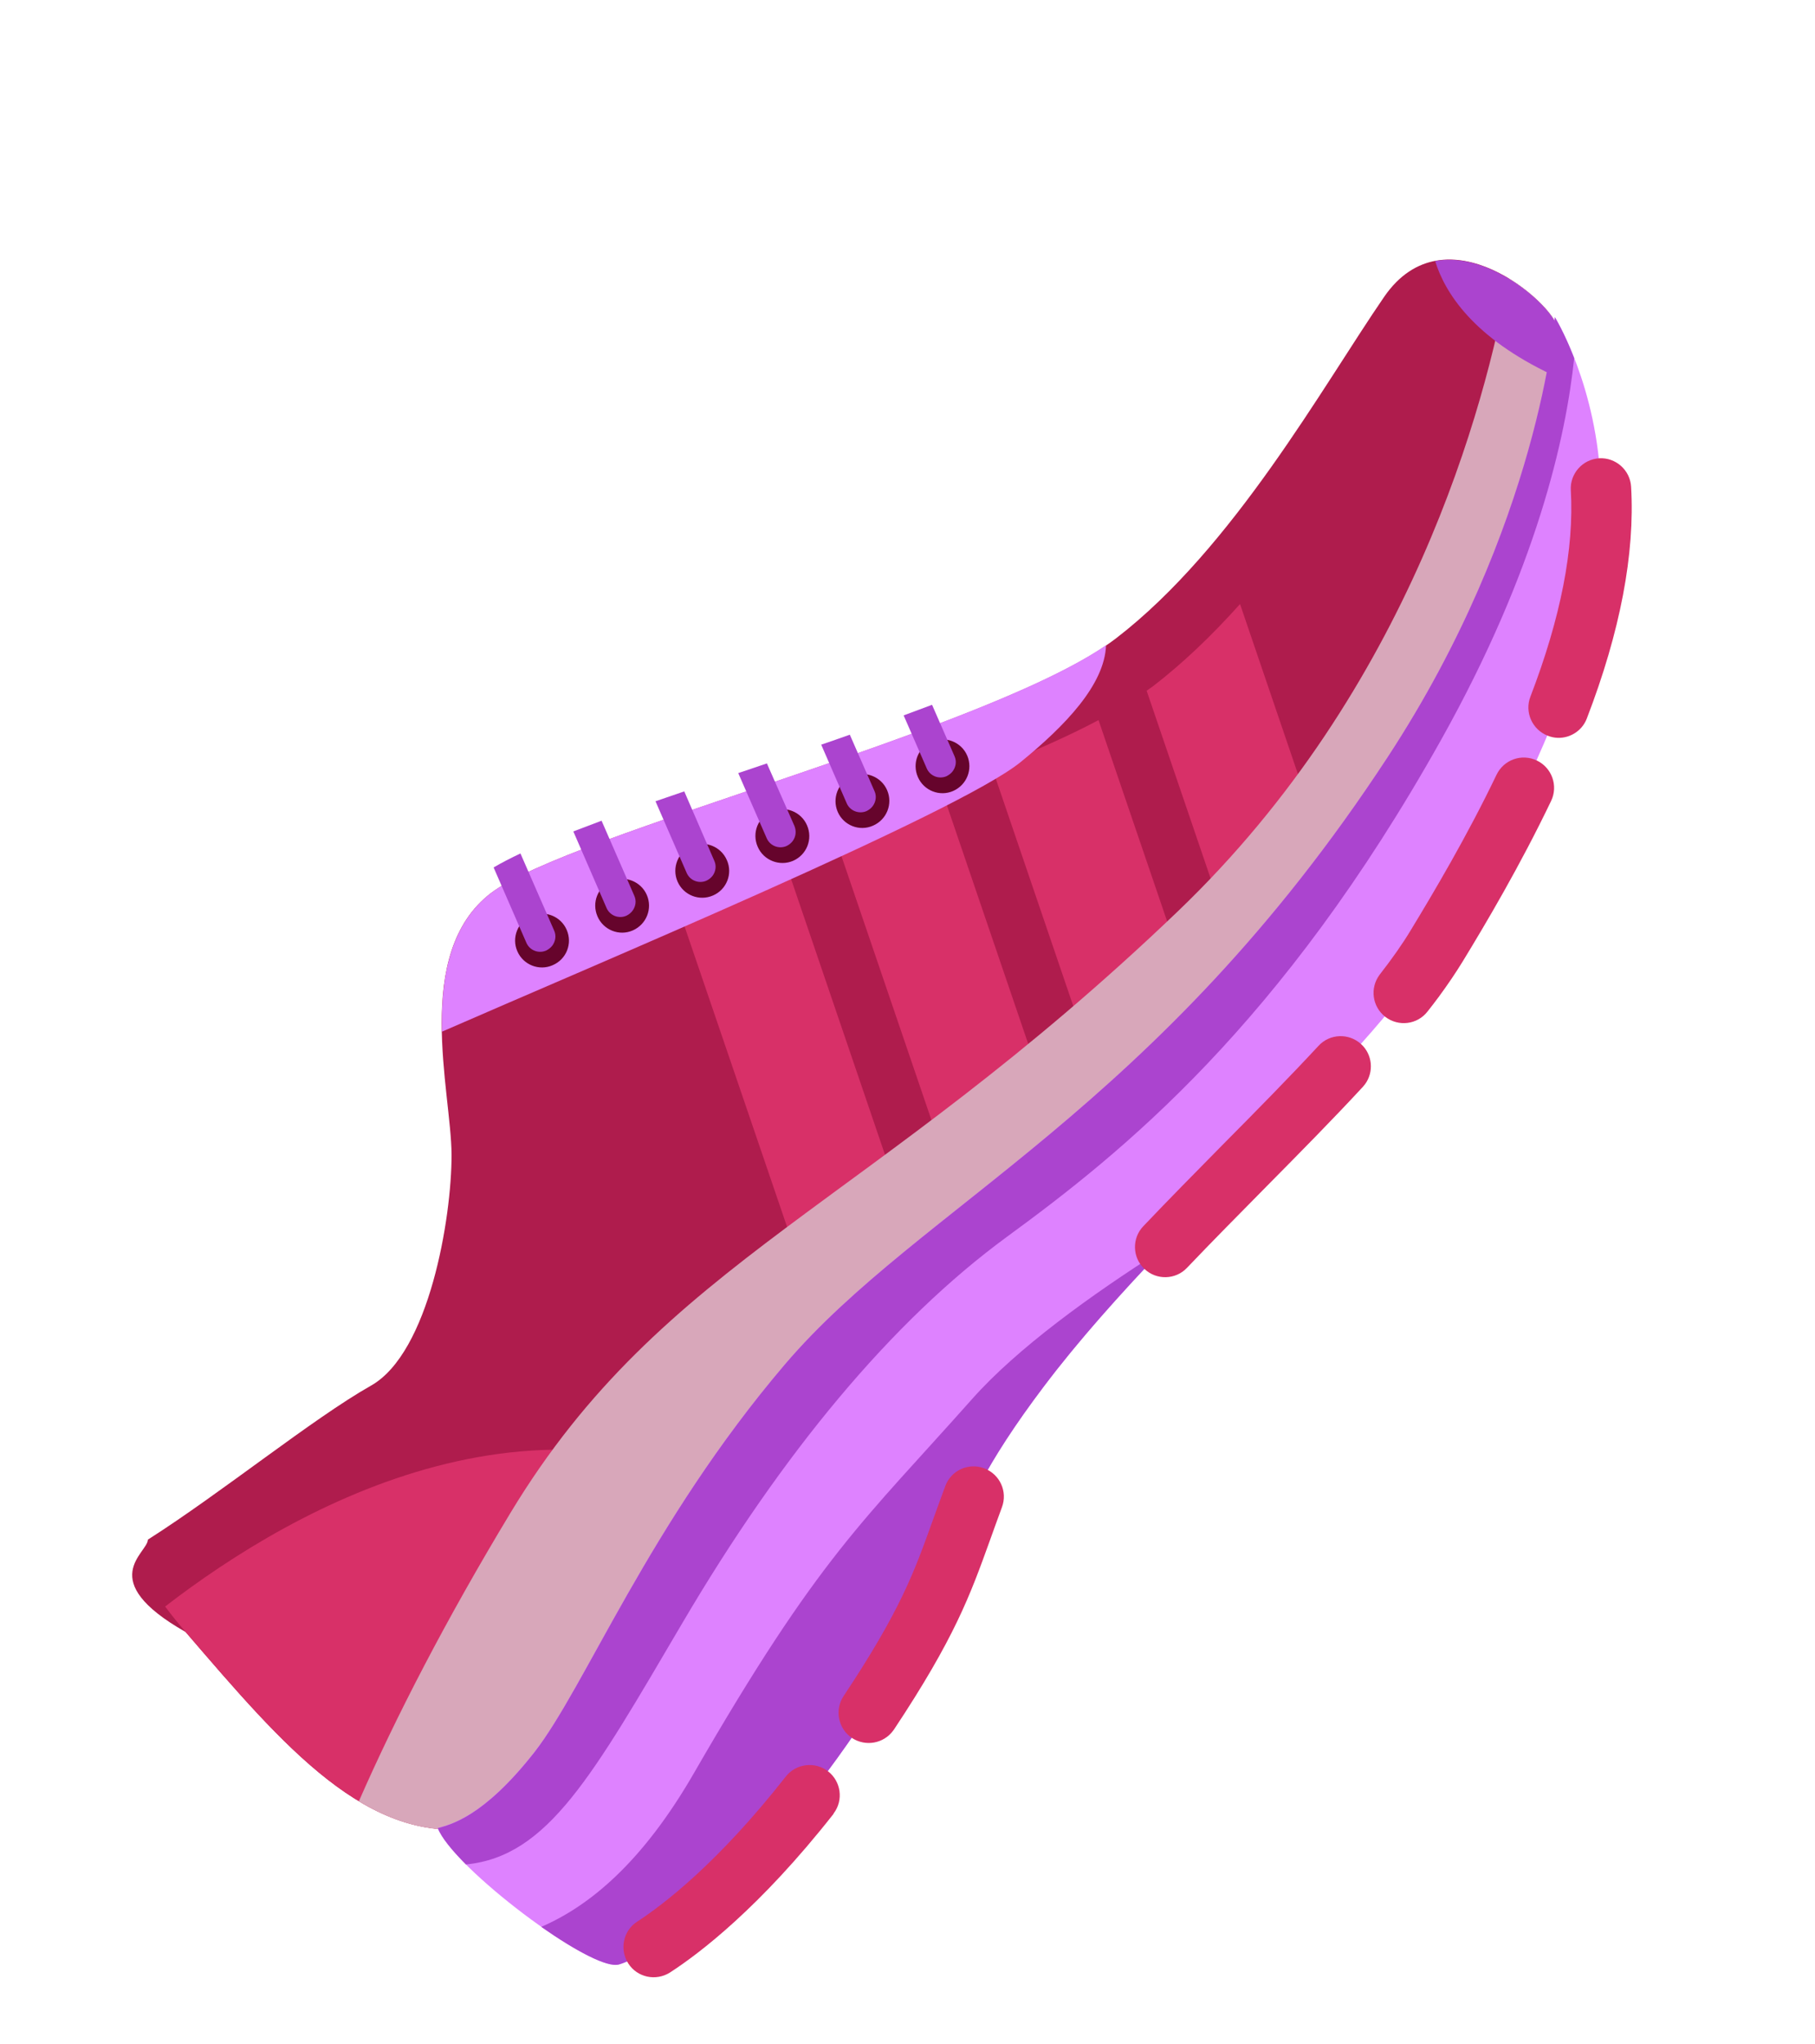 <svg width="135" height="152" viewBox="0 0 135 152" fill="none" xmlns="http://www.w3.org/2000/svg">
<path d="M115.825 24.339C115.558 22.594 107.525 15.424 102.95 22.081C98.383 28.727 91.752 40.745 83.022 47.463C74.293 54.181 42.333 61.957 36.502 66.428C30.682 70.906 33.566 81.162 33.587 85.876C33.596 90.582 31.921 100.602 27.596 103.047C23.271 105.493 16.5 111 11 114.5C11 115.5 7 117.5 13.803 121.369C21.13 129.89 27.385 137.302 35.682 135.891C43.99 134.488 61.862 111.031 61.862 111.031L89.448 81.259L113.564 46.745L115.825 24.339Z" fill="#AF1C4D"/>
<path d="M13.814 121.377C13.26 120.734 12.747 120.103 12.282 119.475C22.009 111.974 40.816 101.332 58.868 112.972C57.613 115.115 56.379 117.205 55.169 119.263C49.214 126.169 40.717 135.046 35.712 135.896C27.385 137.302 21.141 129.897 13.814 121.377Z" fill="#D83068"/>
<path d="M95.528 59.522C95.52 59.533 95.52 59.533 95.528 59.522C93.776 61.905 92.04 64.082 90.312 66.112L85.287 51.368C85.444 51.248 85.622 51.143 85.778 51.022C87.923 49.365 90.061 47.35 92.234 44.922L96.664 57.932C96.281 58.476 95.906 59.008 95.528 59.522Z" fill="#D83068"/>
<path d="M80.37 76.402L73.799 57.119C76.754 55.941 79.446 54.754 81.709 53.554L87.189 69.626C84.881 72.123 82.6 74.354 80.37 76.402Z" fill="#D83068"/>
<path d="M69.928 85.197L61.834 61.458C64.609 60.501 67.366 59.547 69.984 58.575L77.062 79.343C74.607 81.445 72.221 83.362 69.928 85.197Z" fill="#D83068"/>
<path d="M59.456 93.918L49.787 65.585C52.227 64.718 54.784 63.853 57.156 63.054C57.424 62.965 57.692 62.876 57.96 62.786L66.518 87.91C64.053 89.887 61.657 91.864 59.456 93.918Z" fill="#D83068"/>
<path d="M37.969 112.51C49.385 93.619 64.536 89.872 87.605 67.777C104.924 51.188 110.49 30.151 112.192 20.691C114.222 21.915 115.712 23.599 115.825 24.339L113.567 46.764L89.451 81.278L61.865 111.05C61.865 111.05 43.982 134.499 35.685 135.91C32.431 136.465 29.503 135.659 26.691 133.962C29.449 127.67 33.172 120.453 37.969 112.51Z" fill="#D8A7BA"/>
<path d="M115.652 23.589C115.652 23.589 114.533 39.037 103.219 56.301C85.979 82.632 68.493 89.598 58.385 101.467C48.265 113.328 43.551 125.441 39.741 130.303C35.922 135.175 33.457 135.687 32.556 135.95C33.669 138.857 43.974 146.671 46.032 146.095C48.089 145.52 55.422 140.907 63.848 128.509C72.275 116.111 68.74 114.893 77.656 103.09C86.579 91.276 101.267 79.524 106.839 70.366C112.411 61.208 119.745 47.754 119.073 36.345C118.854 28.74 115.652 23.589 115.652 23.589Z" fill="#DE82FF"/>
<path d="M46.032 146.096C45.157 146.345 42.779 145.068 40.257 143.298C43.836 141.752 47.779 138.521 51.624 131.849C60.951 115.683 64.189 113.18 72.307 104.042C75.645 100.281 81.152 96.296 86.481 92.922C83.293 96.271 80.232 99.679 77.656 103.09C68.733 114.904 72.275 116.111 63.848 128.509C55.433 140.915 48.089 145.52 46.032 146.096Z" fill="#AB44CF"/>
<path d="M117.741 53.96C117.862 53.796 117.952 53.627 118.029 53.431C120.511 46.986 121.615 41.179 121.321 36.196C121.25 34.965 120.182 34.011 118.951 34.083C117.719 34.154 116.766 35.222 116.837 36.453C117.093 40.801 116.083 45.954 113.832 51.81C113.386 52.965 113.963 54.265 115.129 54.718C116.08 55.097 117.154 54.758 117.741 53.96Z" fill="#D83068"/>
<path d="M107.008 74.145C107.683 73.227 108.261 72.372 108.775 71.537C110.515 68.689 113.076 64.358 115.373 59.563C115.911 58.442 115.434 57.098 114.313 56.56C113.193 56.023 111.857 56.488 111.311 57.62C109.102 62.227 106.599 66.433 104.923 69.193C104.319 70.197 103.545 71.296 102.636 72.463C102.62 72.485 102.612 72.496 102.604 72.507C101.881 73.491 102.07 74.859 103.03 75.616C104.019 76.377 105.429 76.201 106.182 75.222C106.467 74.859 106.743 74.506 107.008 74.145Z" fill="#D83068"/>
<path d="M101.533 80.629C102.2 79.722 102.09 78.428 101.244 77.654C100.33 76.814 98.911 76.865 98.07 77.779C95.878 80.142 93.482 82.575 90.942 85.136C89.001 87.112 86.99 89.136 85.042 91.19C84.187 92.077 84.212 93.51 85.118 94.362C86.016 95.225 87.446 95.181 88.29 94.286C90.214 92.265 92.217 90.251 94.15 88.287C96.714 85.693 99.144 83.235 101.369 80.829C101.417 80.763 101.484 80.695 101.533 80.629Z" fill="#D83068"/>
<path d="M66.431 128.707C66.455 128.674 66.472 128.653 66.496 128.62C71.018 121.806 72.163 118.622 73.623 114.576C73.903 113.805 74.194 112.974 74.525 112.089C74.959 110.926 74.374 109.637 73.2 109.195C72.037 108.761 70.748 109.346 70.314 110.509C69.978 111.424 69.668 112.257 69.383 113.058C67.987 116.949 66.971 119.773 62.748 126.134C62.061 127.161 62.343 128.564 63.37 129.252C64.383 129.913 65.724 129.669 66.431 128.707Z" fill="#D83068"/>
<path d="M62.028 134.833C62.743 133.86 62.554 132.492 61.605 131.743C60.634 130.979 59.214 131.147 58.449 132.118C53.386 138.568 49.342 141.64 47.4 142.907C46.347 143.582 46.065 144.974 46.729 146.018C47.404 147.07 48.796 147.353 49.84 146.689C52.03 145.268 56.519 141.866 61.99 134.907C61.995 134.877 62.011 134.855 62.028 134.833Z" fill="#D83068"/>
<path d="M50.742 120.724C44.059 132.08 40.759 138.058 34.658 138.658C33.603 137.596 32.826 136.637 32.567 135.958C33.468 135.695 35.933 135.183 39.752 130.311C43.551 125.441 48.276 113.336 58.385 101.467C68.504 89.607 85.979 82.632 103.219 56.301C114.525 39.048 115.652 23.589 115.652 23.589C115.652 23.589 116.336 24.698 117.087 26.632C116.477 32.499 114.298 42.334 107.18 55.037C95.279 76.283 83.452 85.726 74.894 91.981C66.339 98.255 58.187 108.059 50.742 120.724Z" fill="#AB44CF"/>
<path d="M106.746 19.415C110.972 18.615 115.625 23.03 115.817 24.35L115.462 27.879C109.606 25.123 107.477 21.788 106.746 19.415Z" fill="#AB44CF"/>
<path d="M36.502 66.427C42.166 62.07 72.597 54.585 82.267 47.986C82.162 50.923 79.222 53.982 75.906 56.681C71.288 60.443 43.898 71.9 32.87 76.726C32.787 72.808 33.42 68.81 36.502 66.427Z" fill="#DE82FF"/>
<path d="M68.272 57.787C68.708 58.798 69.895 59.267 70.895 58.824C71.914 58.377 72.375 57.2 71.94 56.19C71.504 55.179 70.316 54.709 69.297 55.156C68.287 55.592 67.825 56.769 68.272 57.787Z" fill="#66042C"/>
<path d="M62.309 60.376C62.745 61.387 63.933 61.856 64.941 61.401C65.96 60.955 66.421 59.778 65.985 58.767C65.549 57.756 64.362 57.287 63.343 57.734C62.335 58.188 61.874 59.365 62.309 60.376Z" fill="#66042C"/>
<path d="M56.358 62.973C56.793 63.983 57.981 64.453 58.992 64.017C60.011 63.57 60.472 62.394 60.025 61.375C59.59 60.364 58.402 59.895 57.383 60.341C56.372 60.777 55.911 61.954 56.358 62.973Z" fill="#66042C"/>
<path d="M50.395 65.561C50.842 66.58 52.019 67.041 53.037 66.594C54.048 66.159 54.517 64.971 54.063 63.963C53.627 62.952 52.44 62.483 51.429 62.919C50.421 63.373 49.959 64.55 50.395 65.561Z" fill="#66042C"/>
<path d="M44.444 68.157C44.879 69.168 46.067 69.637 47.067 69.194C48.086 68.747 48.547 67.57 48.111 66.559C47.676 65.549 46.488 65.079 45.469 65.526C44.458 65.962 43.997 67.138 44.444 68.157Z" fill="#66042C"/>
<path d="M38.481 70.746C38.916 71.757 40.104 72.226 41.104 71.782C42.134 71.344 42.595 70.167 42.149 69.148C41.713 68.137 40.525 67.668 39.506 68.114C38.506 68.558 38.037 69.746 38.481 70.746Z" fill="#66042C"/>
<path d="M38.711 63.47L41.216 69.203C41.39 69.584 41.318 70.002 41.085 70.319C40.972 70.472 40.816 70.593 40.627 70.69C40.054 70.942 39.392 70.675 39.151 70.11L36.715 64.512C37.284 64.173 37.96 63.827 38.711 63.47Z" fill="#AB44CF"/>
<path d="M47.178 66.614C47.353 66.995 47.281 67.414 47.048 67.731C46.935 67.884 46.771 68.016 46.59 68.102C46.017 68.354 45.355 68.086 45.113 67.521L42.644 61.832C43.323 61.573 44.021 61.311 44.745 61.036L47.178 66.614Z" fill="#AB44CF"/>
<path d="M53.13 64.018C53.304 64.399 53.232 64.817 53.007 65.124C52.895 65.277 52.73 65.408 52.549 65.494C51.976 65.747 51.314 65.479 51.073 64.914L48.756 59.589C49.457 59.346 50.157 59.104 50.896 58.855L53.13 64.018Z" fill="#AB44CF"/>
<path d="M59.092 61.43C59.248 61.813 59.195 62.229 58.962 62.546C58.849 62.699 58.685 62.831 58.504 62.917C57.931 63.169 57.269 62.901 57.027 62.337L54.911 57.496C55.022 57.459 55.122 57.415 55.225 57.39C55.825 57.191 56.434 56.982 57.042 56.773L59.092 61.43Z" fill="#AB44CF"/>
<path d="M65.044 58.833C65.219 59.214 65.146 59.633 64.913 59.95C64.801 60.103 64.644 60.224 64.455 60.32C63.891 60.562 63.22 60.305 62.979 59.74L61.081 55.38C61.801 55.135 62.502 54.892 63.21 54.638L65.044 58.833Z" fill="#AB44CF"/>
<path d="M70.996 56.236C71.17 56.617 71.098 57.036 70.865 57.353C70.752 57.506 70.596 57.627 70.407 57.724C69.834 57.976 69.172 57.708 68.931 57.144L67.213 53.203C67.93 52.938 68.628 52.676 69.326 52.415L70.996 56.236Z" fill="#AB44CF"/>
</svg>
